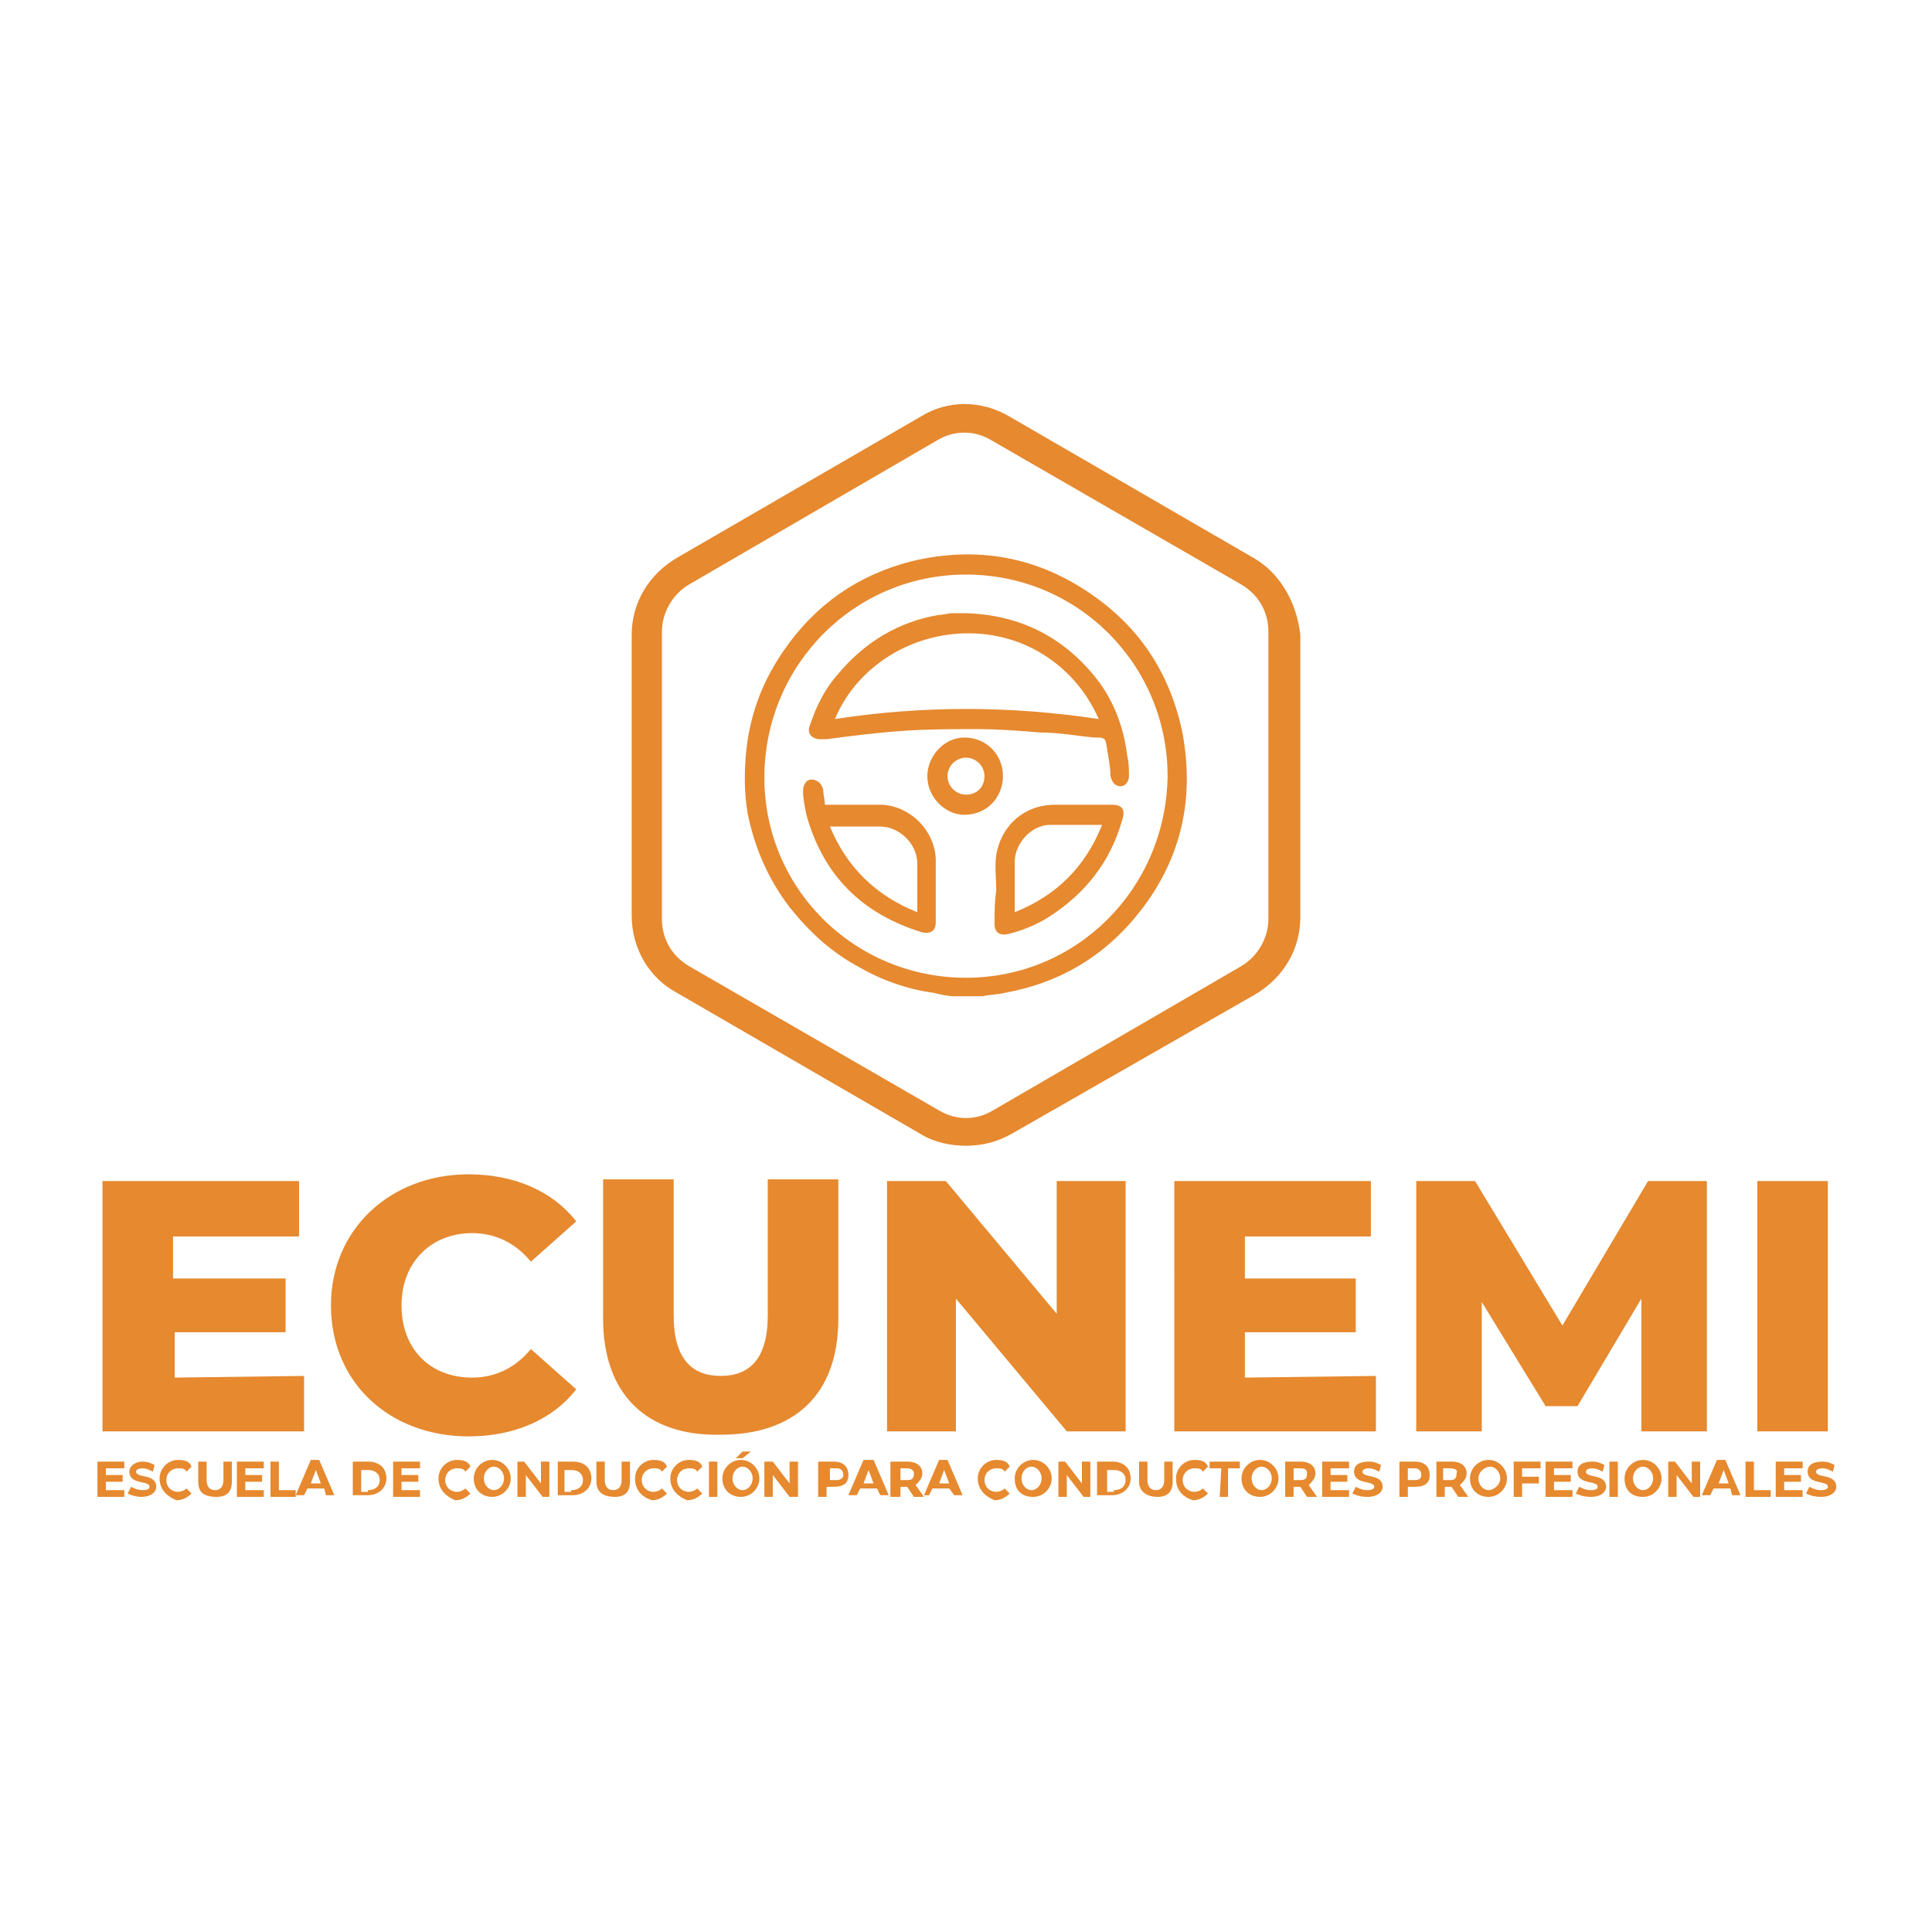 <?xml version="1.0" encoding="utf-8"?>
<!-- Generator: Adobe Illustrator 26.0.0, SVG Export Plug-In . SVG Version: 6.00 Build 0)  -->
<svg version="1.1" id="Capa_1" xmlns="http://www.w3.org/2000/svg" xmlns:xlink="http://www.w3.org/1999/xlink" x="0px" y="0px"
	 viewBox="0 0 115 115" style="enable-background:new 0 0 115 115;" xml:space="preserve">
<style type="text/css">
	.st0{enable-background:new    ;}
	.st1{fill:#E6892F;}
</style>
<g>
	<g>
		<g class="st0">
			<path class="st1" d="M18.1,81.9v3.3h-12V70.3h11.7v3.3h-7.5v2.5H17v3.2h-6.6V82L18.1,81.9L18.1,81.9z"/>
			<path class="st1" d="M19.7,77.7c0-4.5,3.5-7.8,8.2-7.8c2.7,0,5,1,6.4,2.8l-2.7,2.4c-0.9-1.1-2.1-1.7-3.5-1.7
				c-2.4,0-4.2,1.7-4.2,4.3c0,2.6,1.7,4.3,4.2,4.3c1.4,0,2.6-0.6,3.5-1.7l2.7,2.4c-1.4,1.8-3.7,2.8-6.4,2.8
				C23.2,85.5,19.7,82.3,19.7,77.7z"/>
			<path class="st1" d="M35.9,78.5v-8.3h4.2v8.1c0,2.6,1.1,3.6,2.8,3.6s2.8-1,2.8-3.6v-8.1h4.2v8.3c0,4.5-2.6,6.9-7,6.9
				C38.5,85.5,35.9,83,35.9,78.5z"/>
			<path class="st1" d="M67,70.3v14.9h-3.5l-6.6-7.9v7.9h-4.1V70.3h3.5l6.6,7.9v-7.9H67z"/>
			<path class="st1" d="M81.9,81.9v3.3h-12V70.3h11.7v3.3h-7.5v2.5h6.6v3.2h-6.6V82L81.9,81.9L81.9,81.9z"/>
			<path class="st1" d="M97.7,85.2v-7.9l-3.8,6.4H92l-3.8-6.2v7.7h-3.9V70.3h3.5l5.2,8.6l5.1-8.6h3.5v14.9
				C101.5,85.2,97.7,85.2,97.7,85.2z"/>
			<path class="st1" d="M104.6,70.3h4.2v14.9h-4.2V70.3z"/>
		</g>
	</g>
	<g class="st0">
		<path class="st1" d="M7.4,88.7v0.4H5.8V87h1.6v0.4H6.3v0.4h1v0.4h-1v0.5C6.3,88.7,7.4,88.7,7.4,88.7z"/>
		<path class="st1" d="M7.6,88.9l0.2-0.4c0.2,0.1,0.4,0.2,0.7,0.2c0.3,0,0.4-0.1,0.4-0.2c0-0.4-1.2-0.1-1.2-0.9
			C7.7,87.3,8,87,8.5,87c0.3,0,0.5,0.1,0.7,0.2l-0.1,0.4c-0.2-0.1-0.4-0.2-0.6-0.2c-0.3,0-0.4,0.1-0.4,0.2c0,0.4,1.2,0.1,1.2,0.9
			c0,0.3-0.3,0.6-0.9,0.6C8.1,89.1,7.8,89,7.6,88.9z"/>
		<path class="st1" d="M9.5,88c0-0.6,0.5-1.1,1.1-1.1c0.4,0,0.7,0.1,0.8,0.4l-0.3,0.3c-0.1-0.2-0.3-0.2-0.5-0.2
			c-0.4,0-0.7,0.3-0.7,0.7c0,0.4,0.3,0.7,0.7,0.7c0.2,0,0.4-0.1,0.5-0.2l0.3,0.3c-0.2,0.2-0.5,0.4-0.9,0.4C10,89.1,9.5,88.7,9.5,88z
			"/>
		<path class="st1" d="M11.8,88.2V87h0.5v1.1c0,0.4,0.2,0.6,0.5,0.6c0.3,0,0.5-0.2,0.5-0.6V87h0.5v1.2c0,0.6-0.3,0.9-0.9,0.9
			C12.1,89.1,11.8,88.8,11.8,88.2z"/>
		<path class="st1" d="M15.7,88.7v0.4h-1.6V87h1.6v0.4h-1.1v0.4h1v0.4h-1v0.5C14.6,88.7,15.7,88.7,15.7,88.7z"/>
		<path class="st1" d="M16.1,87h0.5v1.7h1v0.4h-1.5V87z"/>
		<path class="st1" d="M19.3,88.6h-1L18.1,89h-0.5l0.9-2.1H19l0.9,2.1h-0.5L19.3,88.6z M19.1,88.3l-0.3-0.8l-0.3,0.8H19.1z"/>
		<path class="st1" d="M21,87h0.9c0.7,0,1.1,0.4,1.1,1s-0.5,1-1.1,1H21V87z M21.9,88.7c0.4,0,0.7-0.2,0.7-0.6s-0.3-0.6-0.7-0.6h-0.4
			v1.3h0.4V88.7z"/>
		<path class="st1" d="M25,88.7v0.4h-1.6V87H25v0.4h-1.1v0.4h1v0.4h-1v0.5C23.9,88.7,25,88.7,25,88.7z"/>
		<path class="st1" d="M26.1,88c0-0.6,0.5-1.1,1.1-1.1c0.4,0,0.7,0.1,0.8,0.4l-0.3,0.3c-0.1-0.2-0.3-0.2-0.5-0.2
			c-0.4,0-0.7,0.3-0.7,0.7c0,0.4,0.3,0.7,0.7,0.7c0.2,0,0.4-0.1,0.5-0.2l0.3,0.3c-0.2,0.2-0.5,0.4-0.9,0.4
			C26.6,89.1,26.1,88.7,26.1,88z"/>
		<path class="st1" d="M28.2,88c0-0.6,0.5-1.1,1.1-1.1s1.1,0.5,1.1,1.1s-0.5,1.1-1.1,1.1S28.2,88.7,28.2,88z M30,88
			c0-0.4-0.3-0.7-0.6-0.7s-0.6,0.3-0.6,0.7c0,0.4,0.3,0.7,0.6,0.7S30,88.4,30,88z"/>
		<path class="st1" d="M32.7,87v2.1h-0.4l-1-1.3v1.3h-0.5V87h0.4l1,1.3V87H32.7z"/>
		<path class="st1" d="M33.2,87h0.9c0.7,0,1.1,0.4,1.1,1s-0.5,1-1.1,1h-0.9V87z M34,88.7c0.4,0,0.7-0.2,0.7-0.6s-0.3-0.6-0.7-0.6
			h-0.4v1.3H34V88.7z"/>
		<path class="st1" d="M35.5,88.2V87H36v1.1c0,0.4,0.2,0.6,0.5,0.6s0.5-0.2,0.5-0.6V87h0.5v1.2c0,0.6-0.3,0.9-0.9,0.9
			C35.9,89.1,35.5,88.8,35.5,88.2z"/>
		<path class="st1" d="M37.8,88c0-0.6,0.5-1.1,1.1-1.1c0.4,0,0.7,0.1,0.8,0.4l-0.3,0.3c-0.1-0.2-0.3-0.2-0.5-0.2
			c-0.4,0-0.7,0.3-0.7,0.7c0,0.4,0.3,0.7,0.7,0.7c0.2,0,0.4-0.1,0.5-0.2l0.3,0.3c-0.2,0.2-0.5,0.4-0.9,0.4
			C38.2,89.1,37.8,88.7,37.8,88z"/>
		<path class="st1" d="M39.9,88c0-0.6,0.5-1.1,1.1-1.1c0.4,0,0.7,0.1,0.8,0.4l-0.3,0.3c-0.1-0.2-0.3-0.2-0.5-0.2
			c-0.4,0-0.7,0.3-0.7,0.7c0,0.4,0.3,0.7,0.7,0.7c0.2,0,0.4-0.1,0.5-0.2l0.3,0.3c-0.2,0.2-0.5,0.4-0.9,0.4
			C40.4,89.1,39.9,88.7,39.9,88z"/>
		<path class="st1" d="M42.2,87h0.5v2.1h-0.5V87z"/>
		<path class="st1" d="M43,88c0-0.6,0.5-1.1,1.1-1.1s1.1,0.5,1.1,1.1s-0.5,1.1-1.1,1.1S43,88.7,43,88z M44.8,88
			c0-0.4-0.3-0.7-0.6-0.7s-0.6,0.3-0.6,0.7c0,0.4,0.3,0.7,0.6,0.7S44.8,88.4,44.8,88z M44.2,86.4h0.5l-0.5,0.4h-0.4L44.2,86.4z"/>
		<path class="st1" d="M47.5,87v2.1H47l-1-1.3v1.3h-0.5V87H46l1,1.3V87H47.5z"/>
		<path class="st1" d="M50.5,87.8c0,0.5-0.3,0.7-0.9,0.7h-0.4v0.6h-0.5V87h0.9C50.2,87,50.5,87.3,50.5,87.8z M50.2,87.8
			c0-0.2-0.1-0.4-0.4-0.4h-0.4v0.7h0.4C50,88.1,50.2,88,50.2,87.8z"/>
		<path class="st1" d="M52.2,88.6h-1L51,89h-0.5l0.9-2.1H52l0.9,2.1h-0.5L52.2,88.6z M52,88.3l-0.3-0.8l-0.3,0.8H52z"/>
		<path class="st1" d="M54.4,89.1L54,88.5l0,0h-0.4v0.6H53V87H54c0.6,0,0.9,0.3,0.9,0.7c0,0.3-0.2,0.5-0.4,0.7l0.5,0.7
			C55,89.1,54.4,89.1,54.4,89.1z M54,87.4h-0.4v0.7H54c0.3,0,0.4-0.1,0.4-0.4C54.4,87.5,54.2,87.4,54,87.4z"/>
		<path class="st1" d="M56.5,88.6h-1L55.3,89H55l0.9-2.1h0.5l0.9,2.1h-0.5L56.5,88.6z M56.5,88.3l-0.3-0.8l-0.3,0.8H56.5z"/>
		<path class="st1" d="M58.2,88c0-0.6,0.5-1.1,1.1-1.1c0.4,0,0.7,0.1,0.8,0.4l-0.3,0.3c-0.1-0.2-0.3-0.2-0.5-0.2
			c-0.4,0-0.7,0.3-0.7,0.7c0,0.4,0.3,0.7,0.7,0.7c0.2,0,0.4-0.1,0.5-0.2l0.3,0.3c-0.2,0.2-0.5,0.4-0.9,0.4
			C58.7,89.1,58.2,88.7,58.2,88z"/>
		<path class="st1" d="M60.4,88c0-0.6,0.5-1.1,1.1-1.1s1.1,0.5,1.1,1.1s-0.5,1.1-1.1,1.1C60.8,89.1,60.4,88.7,60.4,88z M62,88
			c0-0.4-0.3-0.7-0.6-0.7s-0.6,0.3-0.6,0.7c0,0.4,0.3,0.7,0.6,0.7S62,88.4,62,88z"/>
		<path class="st1" d="M64.9,87v2.1h-0.4l-1-1.3v1.3H63V87h0.4l1,1.3V87H64.9z"/>
		<path class="st1" d="M65.3,87h0.9c0.7,0,1.1,0.4,1.1,1s-0.5,1-1.1,1h-0.9V87z M66.3,88.7c0.4,0,0.7-0.2,0.7-0.6s-0.3-0.6-0.7-0.6
			h-0.4v1.3h0.4V88.7z"/>
		<path class="st1" d="M67.8,88.2V87h0.5v1.1c0,0.4,0.2,0.6,0.5,0.6s0.5-0.2,0.5-0.6V87h0.5v1.2c0,0.6-0.3,0.9-0.9,0.9
			S67.8,88.8,67.8,88.2z"/>
		<path class="st1" d="M70,88c0-0.6,0.5-1.1,1.1-1.1c0.4,0,0.7,0.1,0.8,0.4l-0.3,0.3c-0.1-0.2-0.3-0.2-0.5-0.2
			c-0.4,0-0.7,0.3-0.7,0.7c0,0.4,0.3,0.7,0.7,0.7c0.2,0,0.4-0.1,0.5-0.2l0.3,0.3c-0.2,0.2-0.5,0.4-0.9,0.4C70.4,89.1,70,88.7,70,88z
			"/>
		<path class="st1" d="M72.7,87.4H72V87h1.8v0.4h-0.7v1.7h-0.5L72.7,87.4L72.7,87.4z"/>
		<path class="st1" d="M73.9,88c0-0.6,0.5-1.1,1.1-1.1s1.1,0.5,1.1,1.1s-0.5,1.1-1.1,1.1S73.9,88.7,73.9,88z M75.7,88
			c0-0.4-0.3-0.7-0.6-0.7s-0.6,0.3-0.6,0.7c0,0.4,0.3,0.7,0.6,0.7S75.7,88.4,75.7,88z"/>
		<path class="st1" d="M77.8,89.1l-0.4-0.6l0,0H77v0.6h-0.5V87h0.9c0.6,0,0.9,0.3,0.9,0.7c0,0.3-0.2,0.5-0.4,0.7l0.5,0.7
			C78.4,89.1,77.8,89.1,77.8,89.1z M77.4,87.4H77v0.7h0.4c0.3,0,0.4-0.1,0.4-0.4C77.8,87.5,77.7,87.4,77.4,87.4z"/>
		<path class="st1" d="M80.3,88.7v0.4h-1.6V87h1.6v0.4h-1.1v0.4h1v0.4h-1v0.5C79.2,88.7,80.3,88.7,80.3,88.7z"/>
		<path class="st1" d="M80.5,88.9l0.2-0.4c0.2,0.1,0.4,0.2,0.7,0.2c0.3,0,0.4-0.1,0.4-0.2c0-0.4-1.2-0.1-1.2-0.9
			c0-0.4,0.3-0.6,0.9-0.6c0.3,0,0.5,0.1,0.7,0.2l-0.1,0.4c-0.2-0.1-0.4-0.2-0.6-0.2c-0.3,0-0.4,0.1-0.4,0.2c0,0.4,1.2,0.1,1.2,0.9
			c0,0.3-0.3,0.6-0.9,0.6C81,89.1,80.7,89,80.5,88.9z"/>
		<path class="st1" d="M85.1,87.8c0,0.5-0.3,0.7-0.9,0.7h-0.4v0.6h-0.5V87h0.9C84.8,87,85.1,87.3,85.1,87.8z M84.6,87.8
			c0-0.2-0.1-0.4-0.4-0.4h-0.4v0.7h0.4C84.5,88.1,84.6,88,84.6,87.8z"/>
		<path class="st1" d="M86.8,89.1l-0.4-0.6l0,0H86v0.6h-0.5V87h0.9c0.6,0,0.9,0.3,0.9,0.7c0,0.3-0.2,0.5-0.4,0.7l0.5,0.7
			C87.4,89.1,86.8,89.1,86.8,89.1z M86.3,87.4h-0.4v0.7h0.4c0.3,0,0.4-0.1,0.4-0.4C86.8,87.5,86.6,87.4,86.3,87.4z"/>
		<path class="st1" d="M87.5,88c0-0.6,0.5-1.1,1.1-1.1s1.1,0.5,1.1,1.1s-0.5,1.1-1.1,1.1S87.5,88.7,87.5,88z M89.3,88
			c0-0.4-0.3-0.7-0.6-0.7S88,87.6,88,88s0.3,0.7,0.6,0.7S89.3,88.4,89.3,88z"/>
		<path class="st1" d="M90.6,87.4v0.5h1v0.4h-1v0.8h-0.5V87h1.6v0.4H90.6z"/>
		<path class="st1" d="M93.6,88.7v0.4H92V87h1.6v0.4h-1.1v0.4h1v0.4h-1v0.5C92.5,88.7,93.6,88.7,93.6,88.7z"/>
		<path class="st1" d="M93.8,88.9l0.2-0.4c0.2,0.1,0.4,0.2,0.7,0.2c0.3,0,0.4-0.1,0.4-0.2c0-0.4-1.2-0.1-1.2-0.9
			c0-0.4,0.3-0.6,0.9-0.6c0.3,0,0.5,0.1,0.7,0.2l-0.1,0.4c-0.2-0.1-0.4-0.2-0.6-0.2c-0.3,0-0.4,0.1-0.4,0.2c0,0.4,1.2,0.1,1.2,0.9
			c0,0.3-0.3,0.6-0.9,0.6C94.3,89.1,94,89,93.8,88.9z"/>
		<path class="st1" d="M95.8,87h0.5v2.1h-0.5V87z"/>
		<path class="st1" d="M96.7,88c0-0.6,0.5-1.1,1.1-1.1s1.1,0.5,1.1,1.1s-0.5,1.1-1.1,1.1C97.1,89.1,96.7,88.7,96.7,88z M98.4,88
			c0-0.4-0.3-0.7-0.6-0.7s-0.6,0.3-0.6,0.7c0,0.4,0.3,0.7,0.6,0.7S98.4,88.4,98.4,88z"/>
		<path class="st1" d="M101.2,87v2.1h-0.4l-1-1.3v1.3h-0.5V87h0.4l1,1.3V87H101.2z"/>
		<path class="st1" d="M103,88.6h-1l-0.2,0.4h-0.5l0.9-2.1h0.5l0.9,2.1h-0.5L103,88.6z M102.9,88.3l-0.3-0.8l-0.3,0.8H102.9z"/>
		<path class="st1" d="M103.9,87h0.5v1.7h1v0.4h-1.5V87z"/>
		<path class="st1" d="M107.3,88.7v0.4h-1.6V87h1.6v0.4h-1.1v0.4h1v0.4h-1v0.5C106.2,88.7,107.3,88.7,107.3,88.7z"/>
		<path class="st1" d="M107.5,88.9l0.2-0.4c0.2,0.1,0.4,0.2,0.7,0.2c0.3,0,0.4-0.1,0.4-0.2c0-0.4-1.2-0.1-1.2-0.9
			c0-0.4,0.3-0.6,0.9-0.6c0.3,0,0.5,0.1,0.7,0.2l-0.1,0.4c-0.2-0.1-0.4-0.2-0.6-0.2c-0.3,0-0.4,0.1-0.4,0.2c0,0.4,1.2,0.1,1.2,0.9
			c0,0.3-0.3,0.6-0.9,0.6C108,89.1,107.7,89,107.5,88.9z"/>
	</g>
	<g>
		<path class="st1" d="M74.6,33.2l-14.5-8.4c-1.7-1-3.7-1-5.3,0l-14.5,8.4c-1.7,1-2.7,2.7-2.7,4.6v16.7c0,1.9,1,3.7,2.7,4.6
			l14.5,8.4c0.8,0.5,1.8,0.7,2.7,0.7s1.8-0.2,2.7-0.7l14.5-8.3c1.7-1,2.7-2.7,2.7-4.6V37.8C77.2,35.9,76.2,34.1,74.6,33.2z
			 M75.5,54.7c0,1.1-0.6,2.2-1.6,2.8l-14.8,8.6c-1,0.6-2.2,0.6-3.2,0L41,57.5c-1-0.6-1.6-1.6-1.6-2.8V37.6c0-1.1,0.6-2.2,1.6-2.8
			l14.8-8.6c1-0.6,2.2-0.6,3.2,0l14.9,8.6c1,0.6,1.6,1.6,1.6,2.8V54.7z"/>
		<path class="st1" d="M56.8,59.3c-0.4,0-0.8-0.1-1.2-0.2c-1.5-0.2-3-0.7-4.4-1.5c-1.7-0.9-3-2.1-4.2-3.6c-1.3-1.7-2.1-3.6-2.5-5.6
			c-0.2-1.2-0.2-2.3-0.1-3.5c0.2-2.2,0.9-4.2,2.2-6.1c1.9-2.8,4.5-4.6,7.7-5.4c3.8-0.9,7.4-0.3,10.7,2c2.9,2,4.7,4.8,5.4,8.3
			c0.7,3.9-0.1,7.4-2.5,10.5c-2.1,2.7-4.8,4.3-8.1,4.9c-0.4,0.1-0.9,0.1-1.3,0.2c-0.1,0-0.2,0-0.2,0C57.7,59.3,57.3,59.3,56.8,59.3z
			 M69.5,46.2c0-6.6-5.3-12-12-12c-6.6,0-11.9,5.3-12,11.9c-0.1,6.7,5.3,12.1,12,12.1C64.1,58.2,69.4,52.9,69.5,46.2z"/>
		<path class="st1" d="M57.5,36.5c3.3,0.1,6,1.5,8,4.2c0.9,1.3,1.4,2.7,1.6,4.3c0.1,0.4,0.1,0.8,0.1,1.2c0,0.3-0.2,0.6-0.5,0.6
			s-0.5-0.2-0.6-0.6c0-0.5-0.1-1-0.2-1.6c-0.1-0.7-0.1-0.7-0.8-0.7c-1-0.1-2.1-0.3-3.2-0.3c-1.2-0.1-2.5-0.2-3.7-0.2
			c-1.5,0-2.9,0-4.4,0.1s-3.1,0.3-4.6,0.5c-0.1,0-0.3,0-0.4,0c-0.4,0-0.8-0.3-0.6-0.8c0.4-1.2,0.9-2.2,1.7-3.1
			c1.6-1.9,3.6-3.1,6-3.5c0.3,0,0.5-0.1,0.8-0.1C57,36.5,57.3,36.5,57.5,36.5z M65.4,42.8c-1.3-3-4.3-5.2-8-5.1
			c-3.5,0.1-6.5,2.2-7.7,5.1C54.9,42,60.1,42,65.4,42.8z"/>
		<path class="st1" d="M49.1,47.9c0.1,0,0.2,0,0.3,0c1,0,2.1,0,3.1,0c1.7,0.1,3.1,1.5,3.2,3.2c0,1.3,0,2.5,0,3.8
			c0,0.5-0.3,0.7-0.8,0.6c-3.6-1.1-5.9-3.4-6.9-7c-0.1-0.5-0.2-1-0.2-1.4s0.2-0.7,0.5-0.7s0.6,0.2,0.7,0.6
			C49,47.3,49.1,47.6,49.1,47.9z M54.6,54.3C54.6,54.2,54.6,54.2,54.6,54.3c0-1.1,0-2,0-2.9c0-1.2-1.1-2.2-2.2-2.2
			c-0.8,0-1.6,0-2.4,0c-0.2,0-0.3,0-0.6,0C50.4,51.6,52.1,53.3,54.6,54.3z"/>
		<path class="st1" d="M59.3,53c0-0.7-0.1-1.4,0-2.1c0.3-1.8,1.7-3,3.5-3c1.1,0,2.3,0,3.4,0c0.6,0,0.8,0.3,0.6,0.9
			c-0.7,2.5-2.2,4.4-4.4,5.8c-0.8,0.5-1.6,0.8-2.4,1c-0.5,0.1-0.8-0.1-0.8-0.6C59.2,54.3,59.2,53.7,59.3,53C59.2,53,59.2,53,59.3,53
			z M65.6,49.1c-1.1,0-2.1,0-3.1,0c-1.1,0-2.1,1.1-2.1,2.2c0,1,0,1.9,0,2.9v0.1C62.9,53.3,64.6,51.6,65.6,49.1z"/>
		<path class="st1" d="M55.2,46.2c0-1.2,1-2.3,2.2-2.3c1.3,0,2.3,1,2.3,2.3c0,1.2-0.9,2.3-2.3,2.3C56.3,48.5,55.2,47.5,55.2,46.2z
			 M57.5,45.1c-0.6,0-1.1,0.5-1.1,1.1s0.5,1.1,1.1,1.1c0.7,0,1.1-0.5,1.1-1.1C58.6,45.6,58.1,45.1,57.5,45.1z"/>
	</g>
</g>
</svg>
